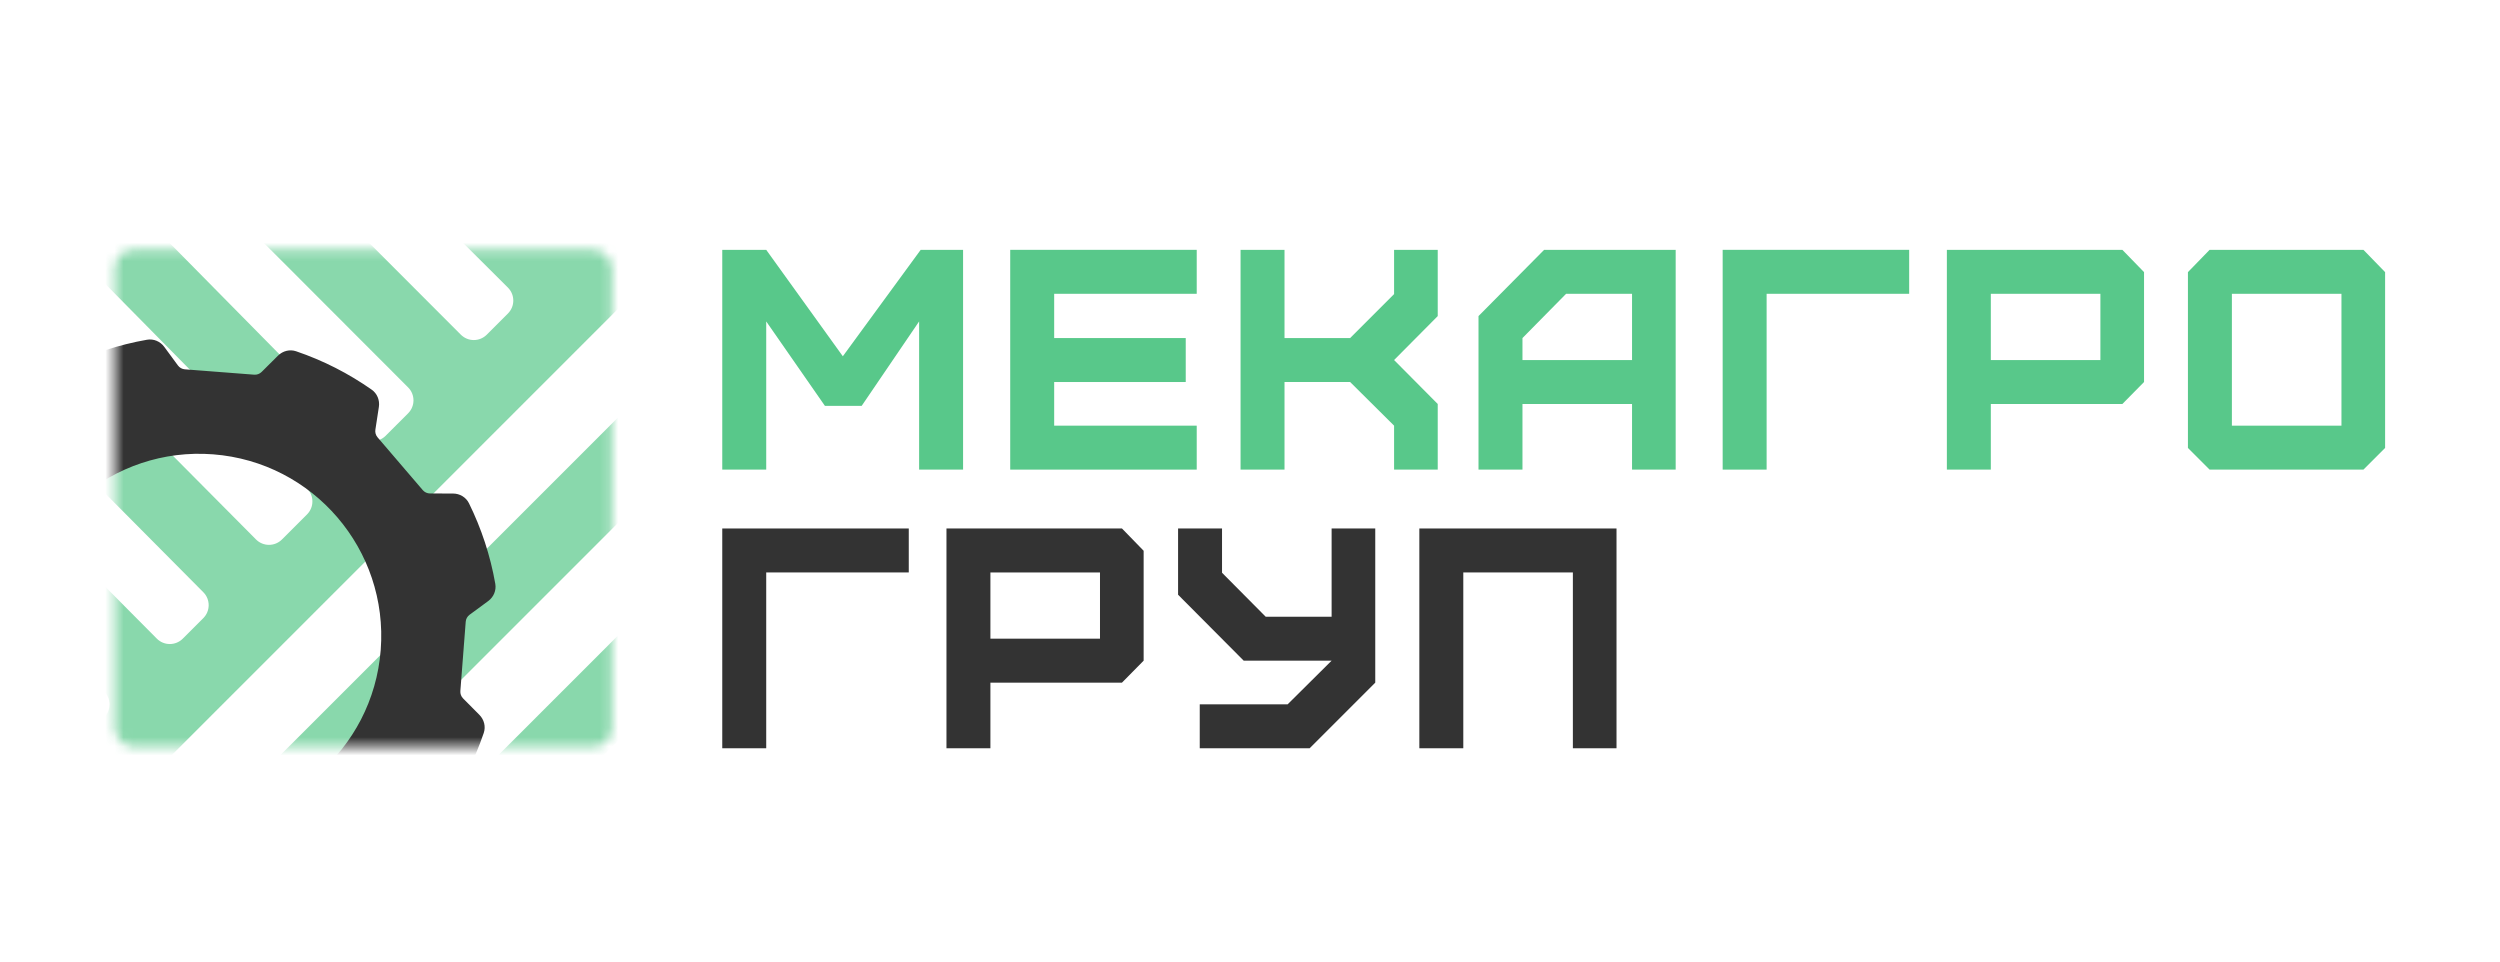 <svg width="273" height="105" viewBox="0 0 273 105" fill="none" xmlns="http://www.w3.org/2000/svg">
<mask id="mask0_457_50" style="mask-type:alpha" maskUnits="userSpaceOnUse" x="12" y="27" width="55" height="55">
<rect x="12.545" y="27.289" width="54.255" height="54.255" rx="2" fill="#6BCD85"/>
</mask>
<g mask="url(#mask0_457_50)">
<path fill-rule="evenodd" clip-rule="evenodd" d="M55.466 34.235C56.248 33.453 56.247 32.185 55.463 31.404L28.904 4.934C28.121 4.155 28.119 2.888 28.899 2.106L31.823 -0.829C32.603 -1.611 33.869 -1.613 34.652 -0.833L61.226 25.651C62.007 26.43 63.272 26.429 64.052 25.649L66.977 22.724C67.758 21.942 69.024 21.942 69.805 22.724L72.735 25.653C73.516 26.434 73.516 27.7 72.735 28.481L-0.484 101.7C-1.265 102.481 -2.531 102.481 -3.312 101.7L-6.241 98.77C-7.022 97.989 -7.022 96.723 -6.241 95.942L11.371 78.33C12.15 77.55 12.152 76.288 11.376 75.506L-14.653 49.296C-15.431 48.512 -15.427 47.246 -14.643 46.468L-11.704 43.548C-10.92 42.77 -9.654 42.775 -8.875 43.558L17.124 69.738C17.904 70.524 19.174 70.526 19.957 69.743L22.202 67.499C22.981 66.719 22.983 65.457 22.207 64.675L-3.954 38.332C-4.733 37.548 -4.728 36.282 -3.945 35.504L-1.005 32.584C-0.221 31.806 1.045 31.81 1.823 32.594L27.955 58.907C28.735 59.693 30.005 59.695 30.788 58.912L33.529 56.172C34.306 55.394 34.31 54.136 33.539 53.353L7.793 27.249C7.018 26.463 7.027 25.196 7.813 24.421L10.762 21.512C11.549 20.736 12.815 20.745 13.591 21.531L39.277 47.575C40.057 48.366 41.331 48.37 42.115 47.585L44.566 45.134C45.347 44.353 45.348 43.088 44.568 42.307L18.194 15.895C17.414 15.113 17.415 13.847 18.196 13.066L21.128 10.139C21.91 9.359 23.176 9.36 23.956 10.141L50.323 36.547C51.104 37.329 52.371 37.329 53.153 36.548L55.466 34.235ZM85.413 36.352C86.194 37.133 86.194 38.399 85.413 39.18L12.195 112.398C11.414 113.179 10.148 113.179 9.366 112.398L6.437 109.469C5.656 108.688 5.656 107.422 6.437 106.641L79.655 33.422C80.436 32.641 81.703 32.641 82.484 33.422L85.413 36.352ZM99.377 46.193C100.158 46.974 100.158 48.24 99.377 49.022L26.159 122.24C25.378 123.021 24.112 123.021 23.331 122.24L20.401 119.311C19.62 118.53 19.62 117.263 20.401 116.482L93.62 43.264C94.401 42.483 95.667 42.483 96.448 43.264L99.377 46.193Z" fill="#58C88A" fill-opacity="0.7"/>
<path d="M30.359 38.835C30.88 38.318 31.643 38.123 32.337 38.359C35.312 39.37 38.083 40.792 40.591 42.553C41.191 42.975 41.483 43.707 41.373 44.432L40.991 46.926C40.946 47.224 41.033 47.527 41.229 47.756L46.168 53.523C46.364 53.752 46.651 53.885 46.952 53.886L49.475 53.894C50.209 53.896 50.886 54.298 51.211 54.955C52.565 57.704 53.545 60.661 54.087 63.756C54.213 64.478 53.902 65.203 53.311 65.637L51.276 67.133C51.033 67.311 50.88 67.587 50.857 67.888L50.271 75.459C50.248 75.759 50.357 76.055 50.569 76.268L52.35 78.062C52.867 78.582 53.062 79.345 52.826 80.039C51.815 83.013 50.393 85.785 48.632 88.292C48.21 88.893 47.478 89.185 46.753 89.074L44.259 88.693C43.961 88.648 43.658 88.734 43.429 88.93L37.662 93.87C37.433 94.066 37.3 94.352 37.299 94.653L37.292 97.178C37.29 97.911 36.888 98.589 36.23 98.913C33.482 100.268 30.524 101.247 27.43 101.789C26.707 101.916 25.983 101.605 25.549 101.014L24.052 98.978C23.874 98.735 23.598 98.582 23.297 98.558L15.727 97.973C15.427 97.95 15.131 98.059 14.917 98.272L13.124 100.053C12.604 100.57 11.841 100.765 11.147 100.529C8.172 99.518 5.4 98.095 2.893 96.334C2.292 95.913 2 95.181 2.111 94.456L2.492 91.962C2.538 91.664 2.451 91.361 2.255 91.131L-2.684 85.364C-2.881 85.135 -3.167 85.003 -3.468 85.002L-5.992 84.994C-6.725 84.992 -7.403 84.59 -7.727 83.932C-9.082 81.184 -10.061 78.226 -10.603 75.132C-10.729 74.409 -10.419 73.685 -9.827 73.251L-7.792 71.755C-7.549 71.576 -7.396 71.301 -7.373 71L-6.788 63.429C-6.764 63.129 -6.873 62.833 -7.085 62.619L-8.866 60.827C-9.383 60.307 -9.579 59.544 -9.343 58.849C-8.331 55.875 -6.909 53.103 -5.148 50.595C-4.727 49.995 -3.995 49.703 -3.269 49.814L-0.776 50.195C-0.478 50.24 -0.174 50.153 0.055 49.957L5.822 45.018C6.051 44.822 6.183 44.536 6.184 44.234L6.192 41.71C6.194 40.977 6.595 40.299 7.253 39.974C10.002 38.62 12.959 37.641 16.054 37.099C16.776 36.973 17.5 37.284 17.935 37.875L19.431 39.91C19.61 40.153 19.885 40.306 20.186 40.33L27.756 40.915C28.057 40.938 28.353 40.83 28.567 40.617L30.359 38.835ZM23.276 49.613C12.323 48.766 2.758 56.958 1.91 67.911C1.063 78.864 9.255 88.43 20.208 89.277C31.161 90.124 40.727 81.931 41.574 70.978C42.421 60.025 34.228 50.46 23.276 49.613Z" fill="#333333"/>
</g>
<path d="M159.792 81.71H154.992V57.71H176.523V81.71H171.758V62.51H159.792V81.71Z" fill="#333333"/>
<path d="M131.012 81.71V76.91H140.612L145.412 72.144H135.812L128.646 64.944V57.71H133.446V62.544L138.212 67.344H145.412V57.71H150.178V74.544L143.012 81.71H131.012Z" fill="#333333"/>
<path d="M108.153 69.744H120.119V62.51H108.153V69.744ZM108.153 81.71H103.354V57.71H122.519L124.885 60.144V72.144L122.519 74.544H108.153V81.71Z" fill="#333333"/>
<path d="M83.671 81.71H78.871V57.71H99.237V62.51H83.671V81.71Z" fill="#333333"/>
<path d="M243.722 46.482H255.687V32.082H243.722V46.482ZM258.087 51.282H241.288L238.922 48.916V29.716L241.288 27.282H258.087L260.453 29.716V48.916L258.087 51.282Z" fill="#58C88A"/>
<path d="M217.398 39.316H229.363V32.082H217.398V39.316ZM217.398 51.282H212.598V27.282H231.763L234.129 29.716V41.716L231.763 44.116H217.398V51.282Z" fill="#58C88A"/>
<path d="M192.915 51.282H188.115V27.282H208.481V32.082H192.915V51.282Z" fill="#58C88A"/>
<path d="M166.253 39.316H178.219V32.082H171.019L166.253 36.916V39.316ZM166.253 51.282H161.453V34.516L168.619 27.282H182.984V51.282H178.219V44.116H166.253V51.282Z" fill="#58C88A"/>
<path d="M140.269 51.282H135.469V27.282H140.269V36.916H147.434L152.234 32.117V27.282H157V34.516L152.234 39.316L157 44.116V51.282H152.234V46.482L147.434 41.716H140.269V51.282Z" fill="#58C88A"/>
<path d="M130.682 51.282H110.316V27.282H130.682V32.082H115.116V36.916H129.482V41.716H115.116V46.482H130.682V51.282Z" fill="#58C88A"/>
<path d="M83.671 51.282H78.871V27.282H83.671L92.037 38.905L100.539 27.282H105.168V51.282H100.368V35.099L94.094 44.322H90.082L83.671 35.099V51.282Z" fill="#58C88A"/>
</svg>
